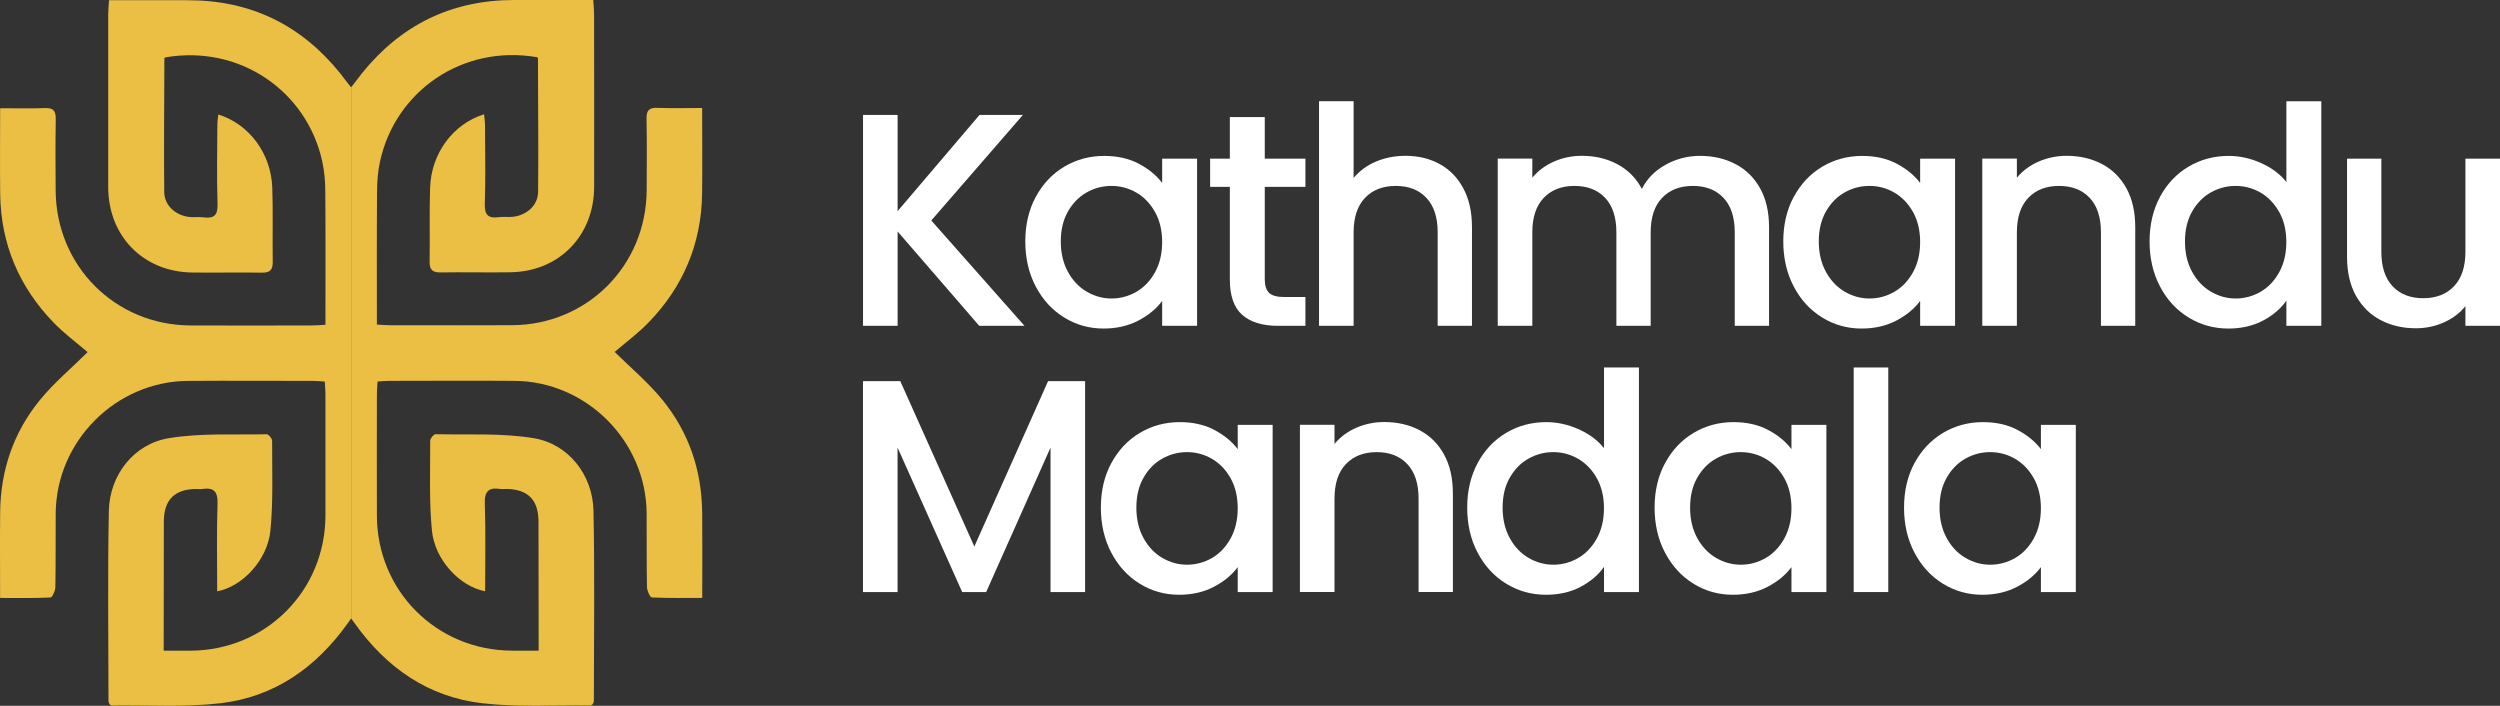 <svg xmlns="http://www.w3.org/2000/svg" id="Layer_1" data-name="Layer 1" viewBox="313.19 454.29 523.36 147.75">
  <rect x="313.19" y="454.29" width="523.36" height="147.75" fill="#333333" stroke="none"/>
  <g>
    <path d="m518.19,522.5l-17.09-19.75v19.75h-7.24v-44.15h7.24v20.14l17.15-20.14h9.08l-19.18,22.1,19.5,22.04h-9.46Z" style="fill: #fff; stroke-width: 0px;"/>
    <path d="m530.03,495.5c1.46-2.71,3.45-4.82,5.97-6.32,2.52-1.5,5.3-2.25,8.35-2.25,2.75,0,5.16.54,7.21,1.62,2.05,1.08,3.69,2.42,4.92,4.03v-5.08h7.31v35h-7.31v-5.21c-1.23,1.65-2.9,3.03-5.02,4.13-2.12,1.1-4.53,1.65-7.24,1.65-3.01,0-5.76-.77-8.26-2.32-2.5-1.54-4.48-3.7-5.94-6.48-1.46-2.77-2.19-5.92-2.19-9.43s.73-6.63,2.19-9.34Zm24.96,3.18c-1-1.78-2.3-3.13-3.91-4.07-1.61-.93-3.35-1.4-5.21-1.4s-3.6.46-5.21,1.37c-1.61.91-2.91,2.25-3.91,4-1,1.76-1.49,3.84-1.49,6.26s.5,4.53,1.49,6.35c.99,1.82,2.31,3.21,3.94,4.16,1.63.95,3.36,1.43,5.18,1.43s3.6-.47,5.21-1.4c1.61-.93,2.91-2.3,3.91-4.1.99-1.8,1.49-3.91,1.49-6.32s-.5-4.51-1.49-6.29Z" style="fill: #fff; stroke-width: 0px;"/>
    <path d="m577.96,493.41v19.37c0,1.31.31,2.25.92,2.83.61.57,1.66.86,3.14.86h4.45v6.03h-5.72c-3.26,0-5.76-.76-7.5-2.29-1.74-1.52-2.6-4-2.6-7.43v-19.37h-4.13v-5.91h4.13v-8.7h7.31v8.7h8.51v5.91h-8.51Z" style="fill: #fff; stroke-width: 0px;"/>
    <path d="m614.58,488.64c2.1,1.14,3.75,2.84,4.95,5.08,1.21,2.25,1.81,4.95,1.81,8.13v20.64h-7.18v-19.56c0-3.13-.78-5.54-2.35-7.21-1.57-1.67-3.71-2.51-6.42-2.51s-4.86.84-6.45,2.51c-1.59,1.67-2.38,4.08-2.38,7.21v19.56h-7.24v-47.01h7.24v16.07c1.23-1.48,2.78-2.63,4.67-3.43,1.88-.8,3.95-1.21,6.19-1.21,2.67,0,5.05.57,7.15,1.72Z" style="fill: #fff; stroke-width: 0px;"/>
    <path d="m676.51,488.64c2.18,1.14,3.9,2.84,5.15,5.08,1.25,2.25,1.87,4.95,1.87,8.13v20.64h-7.18v-19.56c0-3.13-.78-5.54-2.35-7.21-1.57-1.67-3.71-2.51-6.42-2.51s-4.86.84-6.45,2.51c-1.59,1.67-2.38,4.08-2.38,7.21v19.56h-7.18v-19.56c0-3.13-.78-5.54-2.35-7.21-1.57-1.67-3.71-2.51-6.42-2.51s-4.86.84-6.45,2.51c-1.59,1.67-2.38,4.08-2.38,7.21v19.56h-7.24v-35h7.24v4c1.19-1.44,2.69-2.56,4.51-3.37,1.82-.8,3.77-1.21,5.84-1.21,2.79,0,5.29.59,7.5,1.78,2.2,1.19,3.9,2.9,5.08,5.15,1.06-2.12,2.71-3.8,4.95-5.05,2.24-1.25,4.66-1.87,7.24-1.87,2.75,0,5.22.57,7.4,1.72Z" style="fill: #fff; stroke-width: 0px;"/>
    <path d="m688.71,495.5c1.46-2.71,3.45-4.82,5.97-6.32,2.52-1.5,5.3-2.25,8.35-2.25,2.75,0,5.16.54,7.21,1.62,2.05,1.08,3.69,2.42,4.92,4.03v-5.08h7.31v35h-7.31v-5.21c-1.23,1.65-2.9,3.03-5.02,4.13-2.12,1.1-4.53,1.65-7.24,1.65-3.01,0-5.76-.77-8.26-2.32-2.5-1.54-4.48-3.7-5.94-6.48-1.46-2.77-2.19-5.92-2.19-9.43s.73-6.63,2.19-9.34Zm24.96,3.18c-1-1.78-2.3-3.13-3.91-4.07-1.61-.93-3.35-1.4-5.21-1.4s-3.6.46-5.21,1.37c-1.61.91-2.91,2.25-3.91,4-1,1.76-1.49,3.84-1.49,6.26s.5,4.53,1.49,6.35c.99,1.82,2.31,3.21,3.94,4.16,1.63.95,3.36,1.43,5.18,1.43s3.6-.47,5.21-1.4c1.61-.93,2.91-2.3,3.91-4.1.99-1.8,1.49-3.91,1.49-6.32s-.5-4.51-1.49-6.29Z" style="fill: #fff; stroke-width: 0px;"/>
    <path d="m753.24,488.64c2.18,1.14,3.88,2.84,5.11,5.08,1.23,2.25,1.84,4.95,1.84,8.13v20.64h-7.18v-19.56c0-3.13-.78-5.54-2.35-7.21-1.57-1.67-3.71-2.51-6.42-2.51s-4.86.84-6.45,2.51c-1.59,1.67-2.38,4.08-2.38,7.21v19.56h-7.24v-35h7.24v4c1.19-1.44,2.7-2.56,4.54-3.37,1.84-.8,3.8-1.21,5.88-1.21,2.75,0,5.22.57,7.4,1.72Z" style="fill: #fff; stroke-width: 0px;"/>
    <path d="m765.37,495.5c1.46-2.71,3.45-4.82,5.97-6.32,2.52-1.5,5.32-2.25,8.42-2.25,2.29,0,4.54.5,6.77,1.49,2.22,1,3.99,2.32,5.3,3.97v-16.9h7.31v47.01h-7.31v-5.27c-1.19,1.69-2.83,3.09-4.92,4.19-2.1,1.1-4.5,1.65-7.21,1.65-3.05,0-5.83-.77-8.35-2.32-2.52-1.54-4.51-3.7-5.97-6.48-1.46-2.77-2.19-5.92-2.19-9.43s.73-6.63,2.19-9.34Zm24.96,3.18c-1-1.78-2.3-3.13-3.91-4.07-1.61-.93-3.35-1.4-5.21-1.4s-3.6.46-5.21,1.37c-1.61.91-2.91,2.25-3.91,4-1,1.76-1.49,3.84-1.49,6.26s.5,4.53,1.49,6.35c.99,1.82,2.31,3.21,3.94,4.16,1.63.95,3.36,1.43,5.18,1.43s3.6-.47,5.21-1.4c1.61-.93,2.91-2.3,3.91-4.1.99-1.8,1.49-3.91,1.49-6.32s-.5-4.51-1.49-6.29Z" style="fill: #fff; stroke-width: 0px;"/>
    <path d="m836.55,487.5v35h-7.24v-4.13c-1.14,1.44-2.64,2.57-4.48,3.4-1.84.83-3.8,1.24-5.88,1.24-2.75,0-5.22-.57-7.4-1.72-2.18-1.14-3.9-2.84-5.15-5.08-1.25-2.24-1.87-4.95-1.87-8.13v-20.58h7.18v19.5c0,3.13.78,5.54,2.35,7.21,1.57,1.67,3.71,2.51,6.42,2.51s4.86-.84,6.45-2.51c1.59-1.67,2.38-4.08,2.38-7.21v-19.5h7.24Z" style="fill: #fff; stroke-width: 0px;"/>
    <path d="m540.35,534.08v44.15h-7.24v-30.24l-13.47,30.24h-5.02l-13.53-30.24v30.24h-7.24v-44.15h7.81l15.5,34.62,15.44-34.62h7.75Z" style="fill: #fff; stroke-width: 0px;"/>
    <path d="m545.85,551.23c1.46-2.71,3.45-4.82,5.97-6.32,2.52-1.5,5.3-2.25,8.35-2.25,2.75,0,5.16.54,7.21,1.62,2.05,1.08,3.69,2.42,4.92,4.03v-5.08h7.31v35h-7.31v-5.21c-1.23,1.65-2.9,3.03-5.02,4.13-2.12,1.1-4.53,1.65-7.24,1.65-3.01,0-5.76-.77-8.26-2.32-2.5-1.54-4.48-3.71-5.94-6.48-1.46-2.77-2.19-5.92-2.19-9.43s.73-6.63,2.19-9.34Zm24.96,3.18c-1-1.78-2.3-3.13-3.91-4.07-1.61-.93-3.35-1.4-5.21-1.4s-3.6.46-5.21,1.37c-1.61.91-2.91,2.24-3.91,4-1,1.76-1.49,3.84-1.49,6.26s.5,4.53,1.49,6.35c.99,1.82,2.31,3.21,3.94,4.16,1.63.95,3.36,1.43,5.18,1.43s3.6-.47,5.21-1.4c1.61-.93,2.91-2.3,3.91-4.1.99-1.8,1.49-3.91,1.49-6.32s-.5-4.51-1.49-6.29Z" style="fill: #fff; stroke-width: 0px;"/>
    <path d="m610.39,544.37c2.18,1.14,3.88,2.84,5.11,5.08,1.23,2.25,1.84,4.96,1.84,8.13v20.64h-7.18v-19.56c0-3.13-.78-5.54-2.35-7.21-1.57-1.67-3.71-2.51-6.42-2.51s-4.86.84-6.45,2.51c-1.59,1.67-2.38,4.08-2.38,7.21v19.56h-7.24v-35h7.24v4c1.19-1.44,2.7-2.56,4.54-3.37,1.84-.8,3.8-1.21,5.88-1.21,2.75,0,5.22.57,7.4,1.71Z" style="fill: #fff; stroke-width: 0px;"/>
    <path d="m622.52,551.23c1.46-2.71,3.45-4.82,5.97-6.32,2.52-1.5,5.32-2.25,8.42-2.25,2.29,0,4.54.5,6.77,1.49,2.22,1,3.99,2.32,5.3,3.97v-16.9h7.31v47.01h-7.31v-5.27c-1.19,1.69-2.83,3.09-4.92,4.19s-4.5,1.65-7.21,1.65c-3.05,0-5.83-.77-8.35-2.32-2.52-1.54-4.51-3.71-5.97-6.48-1.46-2.77-2.19-5.92-2.19-9.43s.73-6.63,2.19-9.34Zm24.96,3.18c-1-1.78-2.3-3.13-3.91-4.07-1.61-.93-3.35-1.4-5.21-1.4s-3.6.46-5.21,1.37c-1.61.91-2.91,2.24-3.91,4-1,1.76-1.49,3.84-1.49,6.26s.5,4.53,1.49,6.35c.99,1.82,2.31,3.21,3.94,4.16,1.63.95,3.36,1.43,5.18,1.43s3.6-.47,5.21-1.4c1.61-.93,2.91-2.3,3.91-4.1.99-1.8,1.49-3.91,1.49-6.32s-.5-4.51-1.49-6.29Z" style="fill: #fff; stroke-width: 0px;"/>
    <path d="m661.77,551.23c1.46-2.71,3.45-4.82,5.97-6.32,2.52-1.5,5.3-2.25,8.35-2.25,2.75,0,5.16.54,7.21,1.62,2.05,1.08,3.69,2.42,4.92,4.03v-5.08h7.31v35h-7.31v-5.21c-1.23,1.65-2.9,3.03-5.02,4.13-2.12,1.1-4.53,1.65-7.24,1.65-3.01,0-5.76-.77-8.26-2.32-2.5-1.54-4.48-3.71-5.94-6.48-1.46-2.77-2.19-5.92-2.19-9.43s.73-6.63,2.19-9.34Zm24.96,3.18c-1-1.78-2.3-3.13-3.91-4.07-1.61-.93-3.35-1.4-5.21-1.4s-3.6.46-5.21,1.37c-1.61.91-2.91,2.24-3.91,4-1,1.76-1.49,3.84-1.49,6.26s.5,4.53,1.49,6.35c.99,1.82,2.31,3.21,3.94,4.16,1.63.95,3.36,1.43,5.18,1.43s3.6-.47,5.21-1.4c1.61-.93,2.91-2.3,3.91-4.1.99-1.8,1.49-3.91,1.49-6.32s-.5-4.51-1.49-6.29Z" style="fill: #fff; stroke-width: 0px;"/>
    <path d="m708.49,531.22v47.01h-7.24v-47.01h7.24Z" style="fill: #fff; stroke-width: 0px;"/>
    <path d="m713.99,551.23c1.46-2.71,3.45-4.82,5.97-6.32,2.52-1.5,5.3-2.25,8.35-2.25,2.75,0,5.16.54,7.21,1.62,2.05,1.08,3.69,2.42,4.92,4.03v-5.08h7.31v35h-7.31v-5.21c-1.23,1.65-2.9,3.03-5.02,4.13-2.12,1.1-4.53,1.65-7.24,1.65-3.01,0-5.76-.77-8.26-2.32-2.5-1.54-4.48-3.71-5.94-6.48-1.46-2.77-2.19-5.92-2.19-9.43s.73-6.63,2.19-9.34Zm24.96,3.18c-1-1.78-2.3-3.13-3.91-4.07-1.61-.93-3.35-1.4-5.21-1.4s-3.6.46-5.21,1.37c-1.61.91-2.91,2.24-3.91,4-1,1.76-1.49,3.84-1.49,6.26s.5,4.53,1.49,6.35c.99,1.82,2.31,3.21,3.94,4.16,1.63.95,3.36,1.43,5.18,1.43s3.6-.47,5.21-1.4c1.61-.93,2.91-2.3,3.91-4.1.99-1.8,1.49-3.91,1.49-6.32s-.5-4.51-1.49-6.29Z" style="fill: #fff; stroke-width: 0px;"/>
  </g>
  <g>
    <path d="m460.19,561.53c.06,5.84.01,11.68.01,17.93-3.65,0-7.1.07-10.55-.1-.39-.02-1.01-1.42-1.02-2.19-.1-5.15-.03-10.29-.07-15.44-.12-15.11-12.6-27.62-27.71-27.71-8.72-.06-17.45-.01-26.17,0-.76,0-1.53.08-2.45.14-.06.99-.14,1.84-.14,2.68-.01,8.46-.03,16.93,0,25.39.03,15.74,12.47,28.19,28.24,28.27,1.74,0,3.48,0,5.62,0,0-1.09,0-2.01,0-2.94,0-8.03-.02-16.05-.03-24.08,0-4.53-2.2-6.76-6.69-6.83-.44,0-.88.06-1.31,0-2.43-.36-3.33.47-3.24,3.1.21,6.08.07,12.18.07,18.32-5.26-.98-10.53-6.53-11.14-12.7-.61-6.22-.34-12.54-.36-18.82,0-.47.74-1.37,1.12-1.36,6.86.15,13.84-.28,20.56.83,7.3,1.21,12.35,7.73,12.5,15.18.28,13.25.09,26.52.08,39.78,0,.25-.14.49-.2.7-.18.12-.32.3-.46.3-7.57-.1-15.22.39-22.7-.47-11.33-1.3-20.08-7.46-26.68-16.69-.34-.47-.68-.94-.77-1.07h0v-111.2h0c.29-.36.55-.67.78-.99,7.79-10.63,18.01-16.55,30.95-17.21.82-.04,1.66-.06,2.5-.06,5.4,0,10.79,0,16.46,0,.06,1.13.16,2.06.17,2.98.01,12.04.03,24.08.01,36.12-.02,10.26-7.32,17.74-17.52,17.9-4.88.08-9.77-.05-14.66.03-.35,0-.65-.02-.9-.07-1.03-.21-1.38-.89-1.36-2.23.08-5.15-.07-10.3.1-15.44.24-7.18,4.78-13.33,11.3-15.37.07.78.19,1.5.19,2.22.02,4.34.1,8.69.04,13.03-.02,1.15-.04,2.31-.08,3.46-.08,2.42.75,3.13,2.98,2.83.95-.13,1.92.03,2.87-.07,2.91-.3,5.29-2.41,5.31-5.21.07-6.73.03-13.47,0-20.2-.01-2.6-.03-5.2-.03-7.8,0-.06-.1-.14-.15-.2-15.72-2.71-29.67,7.15-32.89,21.72-.47,2.1-.64,4.31-.65,6.47-.07,9.15-.03,18.31-.03,27.78,1.05.05,1.96.14,2.88.14,1.03,0,2.06,0,3.1,0,7.43,0,14.86.03,22.29-.01,15.77-.08,28.12-12.46,28.21-28.28.03-4.97.06-9.95-.03-14.92-.03-1.67.45-2.37,2.21-2.3,3.03.11,6.06.03,9.43.03,0,6.22.07,12.13-.01,18.02-.16,10.41-3.96,19.38-11.16,26.83-2.27,2.35-4.94,4.32-7.14,6.21,3.35,3.32,7.05,6.41,10.03,10.08,5.5,6.76,8.19,14.71,8.28,23.45Z" style="fill: #eabf43; stroke-width: 0px;"/>
    <path d="m386.71,472.56v111.2h0c-.09.13-.43.6-.77,1.07-6.6,9.23-15.35,15.39-26.68,16.69-7.49.86-15.13.37-22.7.47-.14,0-.28-.17-.46-.3-.06-.21-.2-.46-.2-.7,0-13.26-.19-26.52.08-39.78.16-7.45,5.21-13.97,12.5-15.18,6.72-1.12,13.69-.68,20.56-.83.38,0,1.12.89,1.12,1.36-.02,6.27.25,12.59-.36,18.82-.61,6.16-5.88,11.72-11.14,12.7,0-6.14-.14-12.23.07-18.32.09-2.63-.81-3.46-3.24-3.1-.43.06-.87,0-1.31,0-4.49.07-6.68,2.3-6.69,6.83-.01,8.03-.02,16.05-.03,24.08,0,.92,0,1.84,0,2.94,2.15,0,3.88,0,5.62,0,15.76-.08,28.2-12.52,28.24-28.27.02-8.46,0-16.93,0-25.39,0-.85-.08-1.7-.14-2.68-.92-.06-1.68-.14-2.45-.14-8.73-.01-17.45-.06-26.17,0-15.11.09-27.59,12.6-27.71,27.71-.04,5.15.03,10.29-.07,15.44-.01.77-.63,2.17-1.02,2.19-3.45.17-6.9.1-10.55.1,0-6.26-.05-12.1.01-17.93.09-8.75,2.77-16.7,8.28-23.45,2.98-3.67,6.68-6.75,10.03-10.08-2.2-1.9-4.87-3.86-7.14-6.21-7.21-7.46-11.01-16.43-11.16-26.83-.08-5.9-.01-11.8-.01-18.02,3.37,0,6.41.08,9.43-.03,1.76-.07,2.23.63,2.21,2.3-.08,4.97-.05,9.95-.02,14.92.08,15.81,12.43,28.2,28.2,28.28,8.37.04,16.73.02,25.1,0h.3c.92,0,1.83-.08,2.88-.14,0-9.47.04-18.63-.03-27.78-.01-2.16-.18-4.37-.65-6.47-3.22-14.58-17.17-24.44-32.89-21.72-.05.06-.15.14-.15.2,0,.99,0,1.99-.01,2.98-.03,8.34-.11,16.68-.02,25.02.03,2.8,2.4,4.91,5.31,5.21.95.1,1.93-.06,2.87.07,2.23.3,3.06-.41,2.98-2.83-.09-2.78-.11-5.56-.1-8.34.01-2.72.05-5.43.06-8.14,0-.72.12-1.44.2-2.22,6.52,2.04,11.06,8.2,11.3,15.37.17,5.05.02,10.11.09,15.16,0,.09,0,.19,0,.28.03,1.67-.52,2.33-2.26,2.3-4.88-.08-9.77.04-14.66-.03-10.21-.16-17.51-7.64-17.52-17.9-.02-12.04,0-24.08,0-36.12,0-.92.1-1.85.17-2.98,5.67,0,11.07,0,16.46,0,.84,0,1.68.02,2.5.06,12.94.65,23.16,6.57,30.95,17.21.24.33.5.64.79.99Z" style="fill: #eabf43; stroke-width: 0px;"/>
  </g>
</svg>